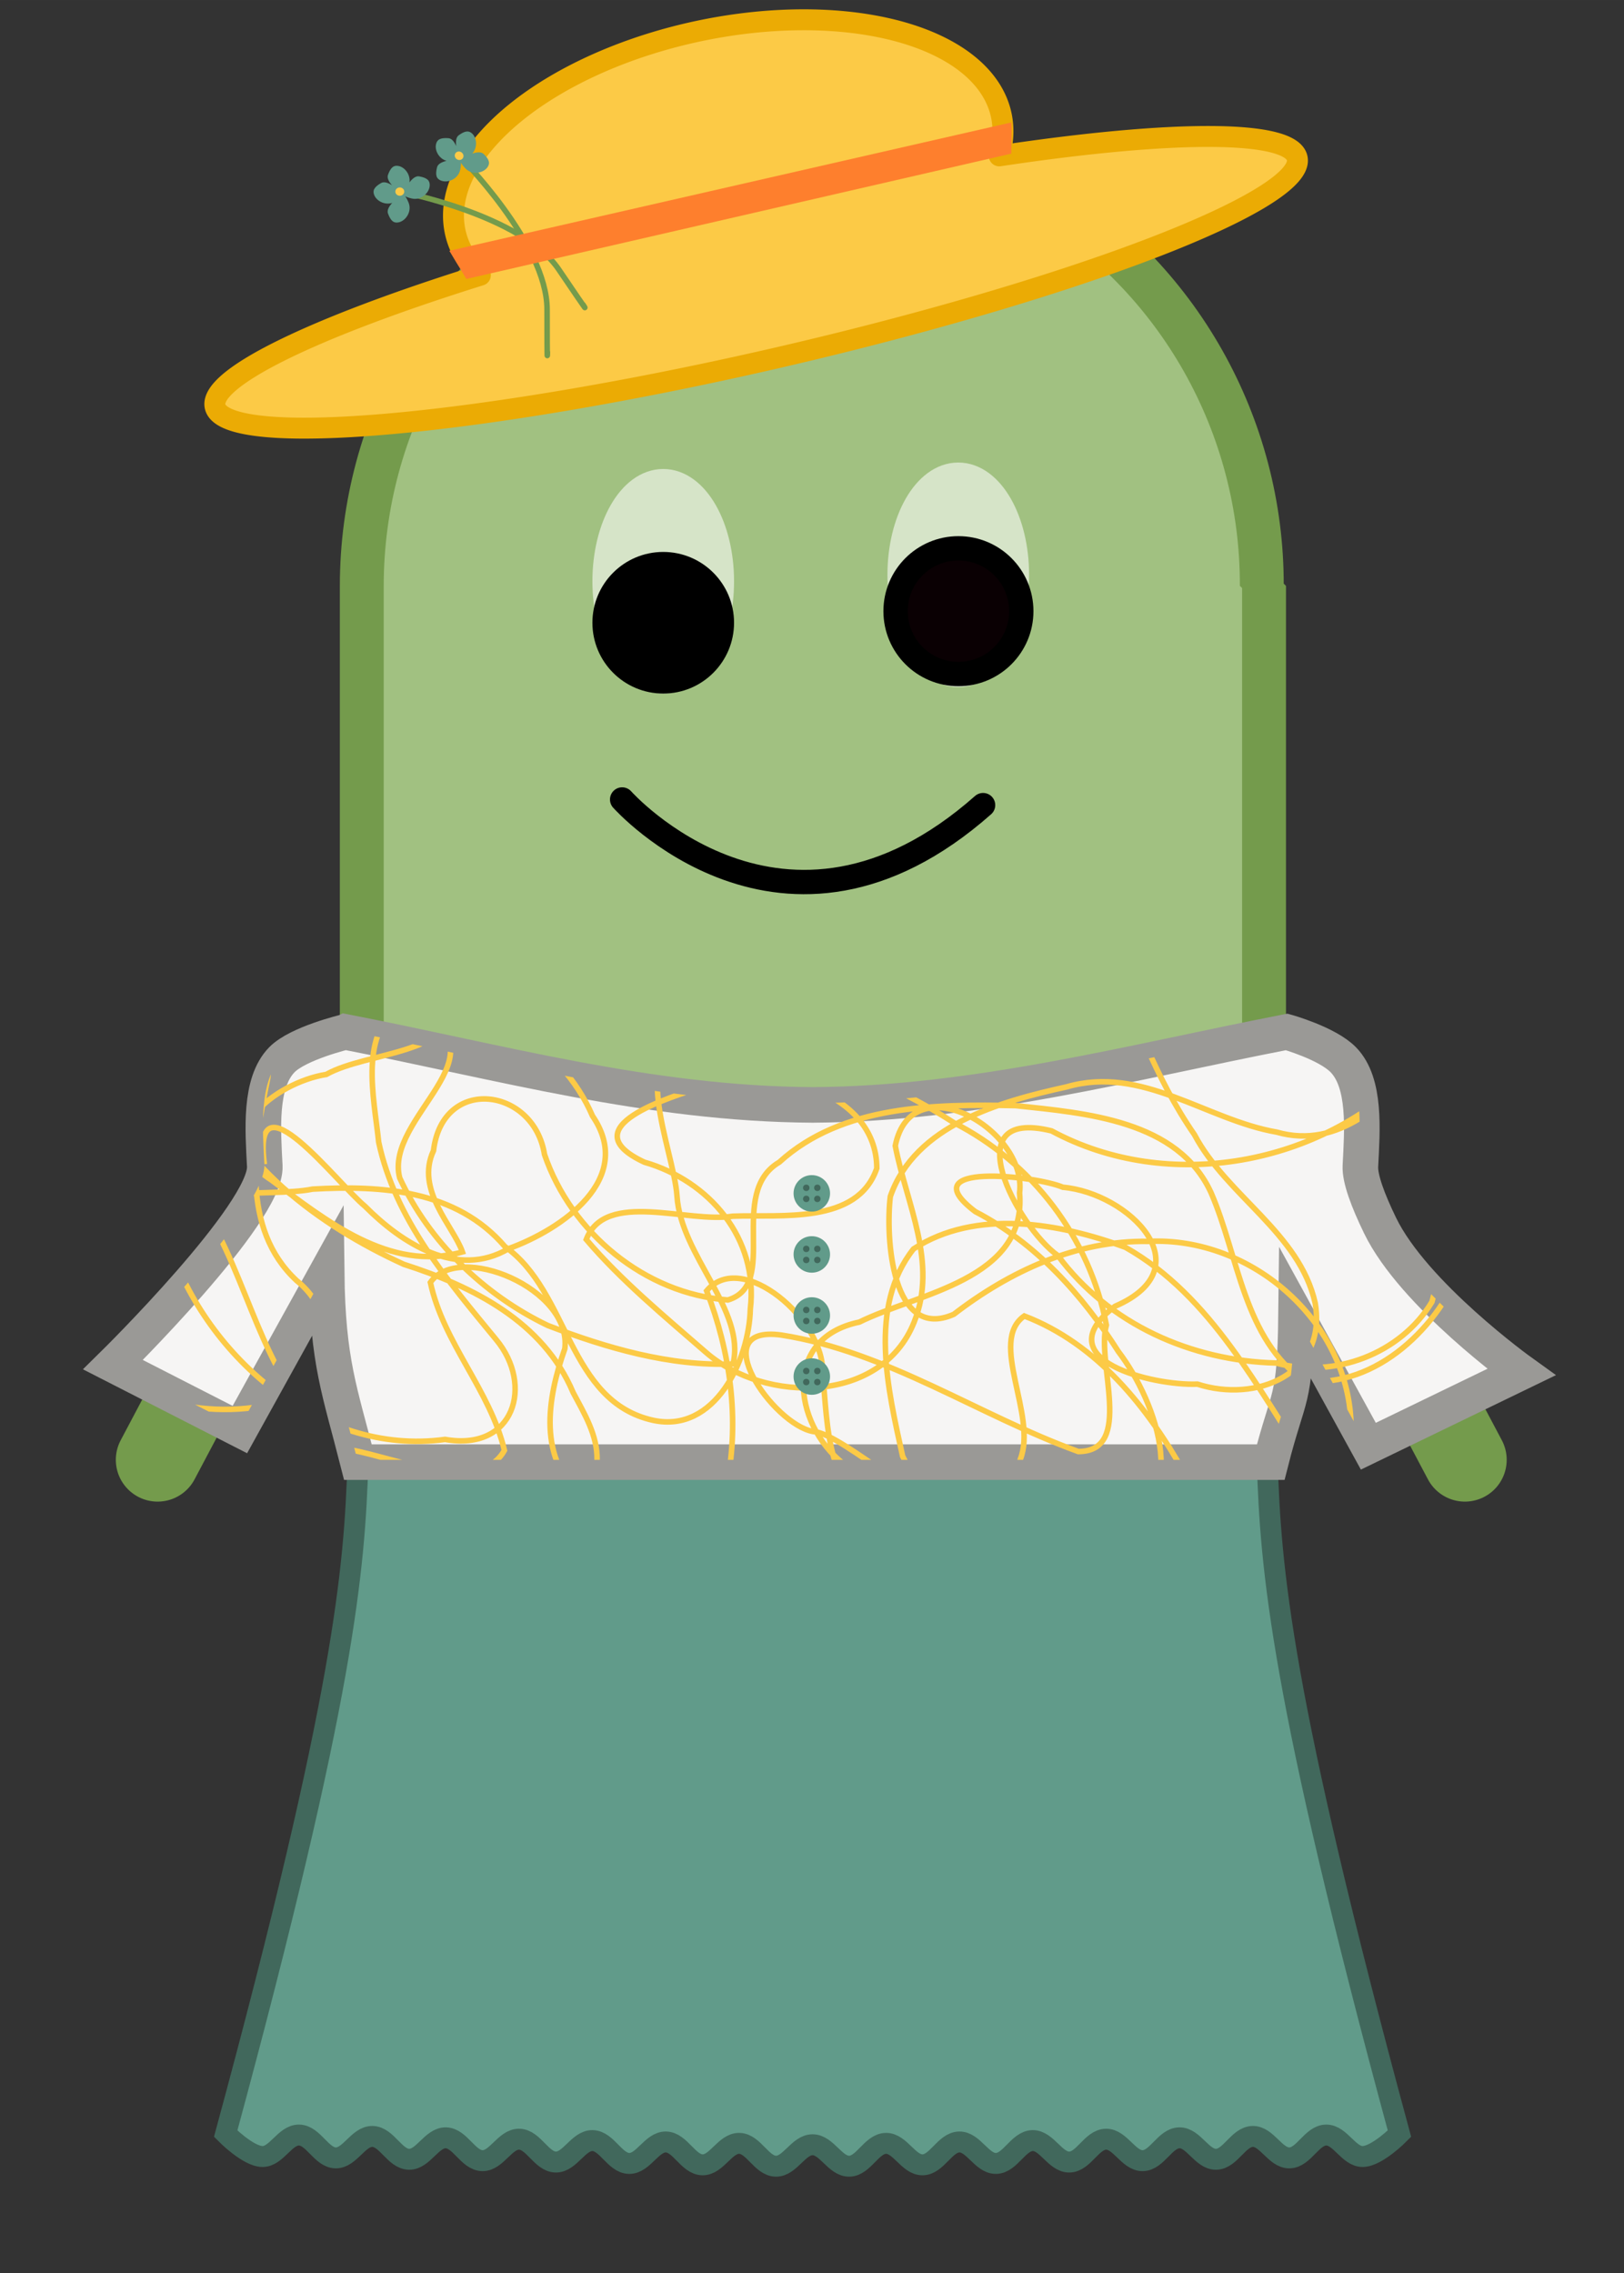 <?xml version="1.0" encoding="UTF-8" standalone="no"?>
<svg
   xmlns:osb="http://www.openswatchbook.org/uri/2009/osb"
   xmlns:dc="http://purl.org/dc/elements/1.1/"
   xmlns:cc="http://creativecommons.org/ns#"
   xmlns:rdf="http://www.w3.org/1999/02/22-rdf-syntax-ns#"
   xmlns:svg="http://www.w3.org/2000/svg"
   xmlns="http://www.w3.org/2000/svg"
   xmlns:xlink="http://www.w3.org/1999/xlink"
   xmlns:sodipodi="http://sodipodi.sourceforge.net/DTD/sodipodi-0.dtd"
   xmlns:inkscape="http://www.inkscape.org/namespaces/inkscape"
   width="293.694"
   height="411.1"
   viewBox="0 0 77.707 108.77"
   version="1.1"
   id="svg8"
   inkscape:version="1.0 (4035a4fb49, 2020-05-01)"
   sodipodi:docname="original.svg"
   inkscape:export-filename="C:\Users\johan\Bohne.png"
   inkscape:export-xdpi="300"
   inkscape:export-ydpi="300">
  <rect x="0" y="0" width="77.707" height="108.77" fill="#333333" stroke="none"/>
  <defs
     id="defs2">
    <inkscape:path-effect
       simplify_just_coalesce="false"
       simplify_individual_paths="false"
       helper_size="0"
       smooth_angles="360"
       threshold="0.001"
       steps="1"
       lpeversion="1"
       is_visible="true"
       id="path-effect3118"
       effect="simplify" />
    <linearGradient
       gradientTransform="matrix(-0.947,0,0,0.947,428.393,-165.243)"
       osb:paint="solid"
       id="linearGradient2991">
      <stop
         id="stop2989"
         offset="0"
         style="stop-color:#41685c;stop-opacity:1;" />
    </linearGradient>
    <inkscape:path-effect
       simplify_just_coalesce="false"
       simplify_individual_paths="false"
       helper_size="0"
       smooth_angles="360"
       threshold="0.001"
       steps="1"
       lpeversion="1"
       is_visible="true"
       id="path-effect2985"
       effect="simplify" />
    <linearGradient
       osb:paint="solid"
       id="linearGradient2898">
      <stop
         id="stop2896"
         offset="0"
         style="stop-color:#ebab04;stop-opacity:1;" />
    </linearGradient>
    <linearGradient
       osb:paint="solid"
       id="linearGradient2890">
      <stop
         id="stop2888"
         offset="0"
         style="stop-color:#749b4c;stop-opacity:1;" />
    </linearGradient>
    <linearGradient
       gradientTransform="rotate(19.837,704.852,1066.123)"
       osb:paint="solid"
       id="linearGradient2884">
      <stop
         id="stop2882"
         offset="0"
         style="stop-color:#619b8a;stop-opacity:1;" />
    </linearGradient>
    <linearGradient
       osb:paint="solid"
       id="linearGradient2878">
      <stop
         id="stop2876"
         offset="0"
         style="stop-color:#a1c181;stop-opacity:1;" />
    </linearGradient>
    <linearGradient
       gradientTransform="matrix(1.062,-0.244,0.248,1.079,-6.49,22.217)"
       osb:paint="solid"
       id="linearGradient2872">
      <stop
         id="stop2870"
         offset="0"
         style="stop-color:#fcca46;stop-opacity:1;" />
    </linearGradient>
    <linearGradient
       osb:paint="solid"
       id="linearGradient2866">
      <stop
         id="stop2864"
         offset="0"
         style="stop-color:#fe7f2d;stop-opacity:1;" />
    </linearGradient>
    <linearGradient
       osb:paint="solid"
       id="linearGradient942">
      <stop
         id="stop940"
         offset="0"
         style="stop-color:#233d4d;stop-opacity:1;" />
    </linearGradient>
    <linearGradient
       gradientUnits="userSpaceOnUse"
       y2="91.775"
       x2="99.67"
       y1="91.775"
       x1="54.397"
       id="linearGradient2892"
       xlink:href="#linearGradient2890"
       inkscape:collect="always" />
    <linearGradient
       gradientTransform="matrix(3.684,-0.846,0.846,3.684,0,0)"
       gradientUnits="userSpaceOnUse"
       y2="21.231"
       x2="59.208"
       y1="21.231"
       x1="5.168"
       id="linearGradient2900"
       xlink:href="#linearGradient2898"
       inkscape:collect="always" />
    <clipPath
       id="clipPath3123"
       clipPathUnits="userSpaceOnUse">
      <path
         id="path3125"
         style="fill:#f6f5f4;stroke:#9a9996;stroke-width:1;stroke-linecap:butt;stroke-linejoin:miter;stroke-miterlimit:4;stroke-dasharray:none;stroke-opacity:1"
         d="m 16.498,49.298 c 0,0 -2.262,0.54 -3.033,1.33 -1.084,1.111 -0.902,3.367 -0.815,5.08 0.113,2.237 -7.252,9.486 -7.252,9.486 l 6.062,3.1 4.145,-7.492 c 0.05,4.281 0.634,5.658 1.494,9.048 H 38.82 60.707 c 0.86,-3.39 1.161,-2.763 1.211,-7.045 l 3.453,6.284 7.309,-3.539 c 0,0 -5.145,-3.695 -6.749,-7.005 -0.583,-1.203 -0.969,-2.241 -0.939,-2.837 0.086,-1.713 0.268,-3.969 -0.816,-5.08 -0.771,-0.79 -2.705,-1.33 -2.705,-1.33 -7.352,1.427 -14.836,3.443 -22.65,3.487 -7.813,-0.044 -14.97,-2.06 -22.322,-3.487 z"
         sodipodi:nodetypes="csscccccccccsssccc" />
    </clipPath>
  </defs>
  <sodipodi:namedview
     inkscape:snap-global="true"
     inkscape:guide-bbox="true"
     showguides="true"
     id="base"
     pagecolor="#ffffff"
     bordercolor="#666666"
     borderopacity="1.0"
     inkscape:pageopacity="0.0"
     inkscape:pageshadow="2"
     inkscape:zoom="1.4142136"
     inkscape:cx="88.504932"
     inkscape:cy="202.76114"
     inkscape:document-units="mm"
     inkscape:current-layer="layer2"
     inkscape:document-rotation="0"
     showgrid="false"
     inkscape:snap-smooth-nodes="true"
     inkscape:object-paths="true"
     inkscape:snap-nodes="true"
     inkscape:window-width="1920"
     inkscape:window-height="1017"
     inkscape:window-x="-8"
     inkscape:window-y="-8"
     inkscape:window-maximized="1"
     lock-margins="false"
     fit-margin-top="20"
     fit-margin-left="20"
     fit-margin-right="20"
     fit-margin-bottom="20"
     units="px"
     inkscape:snap-object-midpoints="true">
    <sodipodi:guide
       id="guide899"
       orientation="0,-1"
       position="7.541,38.92" />
    <sodipodi:guide
       position="38.82,102.43"
       orientation="1,0"
       id="guide881" />
    <sodipodi:guide
       id="guide884"
       orientation="0,-1"
       position="38.82,59.472" />
  </sodipodi:namedview>
  <g
     inkscape:label="Body"
     inkscape:groupmode="layer"
     id="layer1"
     style="display:inline"
     transform="translate(-38.136,-44.878)">
    <path
       sodipodi:nodetypes="ccc"
       id="path72"
       d="m 55.976,95.281 -5.149,9.723 -5.149,9.723"
       style="fill:#be747c;stroke:url(#linearGradient2890);stroke-width:4;stroke-linecap:round;stroke-linejoin:miter;stroke-miterlimit:4;stroke-dasharray:none;stroke-opacity:1" />
    <path
       style="fill:#be747c;stroke:url(#linearGradient2890);stroke-width:4;stroke-linecap:round;stroke-linejoin:miter;stroke-miterlimit:4;stroke-dasharray:none;stroke-opacity:1"
       d="m 97.932,95.281 5.149,9.723 5.149,9.723"
       id="path897"
       sodipodi:nodetypes="ccc" />
    <path
       id="path903"
       d="m 70.408,131.121 v 18.268"
       style="fill:none;stroke:url(#linearGradient2890);stroke-width:4;stroke-linecap:round;stroke-linejoin:miter;stroke-miterlimit:4;stroke-dasharray:none;stroke-opacity:1" />
    <path
       style="fill:none;stroke:url(#linearGradient2890);stroke-width:4;stroke-linecap:round;stroke-linejoin:miter;stroke-miterlimit:4;stroke-dasharray:none;stroke-opacity:1"
       d="m 83.571,131.121 v 18.268"
       id="path905" />
    <path
       d="M 66.295,54.094 C 59.585,57.96 55.447,65.139 55.447,72.912 v 37.725 c -1.26e-4,7.705 4.067,14.832 10.684,18.724 6.676,3.926 14.932,3.962 21.641,0.095 6.71,-3.867 10.848,-11.046 10.848,-18.819 V 72.912 h -0.108 C 98.535,65.229 94.512,58.107 87.936,54.189 81.26,50.263 73.004,50.227 66.295,54.094 Z"
       style="fill:url(#linearGradient2878);stroke:url(#linearGradient2892);stroke-width:2.099;stroke-linecap:round;stroke-linejoin:bevel;stroke-miterlimit:4;stroke-dasharray:none;stroke-opacity:1"
       id="path1031"
       sodipodi:nodetypes="cccssccccc" />
    <path
       sodipodi:nodetypes="sssss"
       d="m 68.584,59.1 c -4.216,2.213 -4.137,5.204 -6.849,5.069 -2.436,-0.121 -0.148,-4.19 3.137,-6.4 3.442,-2.315 6.368,-3.649 8.551,-3.052 2.817,0.771 -3.336,3.593 -4.838,4.382 z"
       style="fill:#d6e4c8;fill-opacity:1;stroke:none;stroke-width:0.335;stroke-linecap:round;stroke-linejoin:bevel;stroke-miterlimit:4;stroke-dasharray:none;stroke-opacity:1"
       id="path1061" />
  </g>
  <g
     style="display:inline"
     inkscape:groupmode="layer"
     id="layer4"
     inkscape:label="Face">
    <g
       style="display:inline"
       transform="translate(-41.279,-41.35)"
       id="g1049">
      <path
         style="fill:none;stroke:#000000;stroke-width:1.165;stroke-linecap:round;stroke-linejoin:miter;stroke-miterlimit:4;stroke-dasharray:none;stroke-opacity:1"
         d="m 71.048,79.603 c 0,0 7.724,8.706 17.27,0.27"
         id="path1033" />
      <g
         id="g1047">
        <g
           id="g1039">
          <ellipse
             cy="69.163"
             cx="73.014"
             id="ellipse1035"
             style="fill:#d6e4c8;fill-opacity:1;stroke:#d6e4c8;stroke-width:1.459;stroke-linecap:round;stroke-linejoin:bevel;stroke-miterlimit:4;stroke-dasharray:none;stroke-opacity:1"
             rx="2.659"
             ry="4.644" />
          <circle
             style="fill:#000000;fill-opacity:1;stroke:#000000;stroke-width:1.165;stroke-linecap:round;stroke-linejoin:bevel;stroke-miterlimit:4;stroke-dasharray:none;stroke-opacity:1"
             id="circle1037"
             cx="73.014"
             cy="71.147"
             r="2.806" />
        </g>
        <g
           id="g1045">
          <ellipse
             ry="4.644"
             rx="2.659"
             style="fill:#d6e4c8;fill-opacity:1;stroke:#d6e4c8;stroke-width:1.459;stroke-linecap:round;stroke-linejoin:bevel;stroke-miterlimit:4;stroke-dasharray:none;stroke-opacity:1"
             id="ellipse1041"
             cx="87.131"
             cy="68.854" />
          <circle
             style="fill:#0a0003;fill-opacity:1;stroke:#000000;stroke-width:1.165;stroke-linecap:round;stroke-linejoin:bevel;stroke-miterlimit:4;stroke-dasharray:none;stroke-opacity:1"
             id="circle1043"
             cx="87.139"
             cy="70.593"
             r="3.007" />
        </g>
      </g>
    </g>
  </g>
  <g
     inkscape:groupmode="layer"
     id="layer2"
     inkscape:label="Shirt"
     style="display:inline"
     transform="translate(-38.136,-44.878)">
    <path
       sodipodi:nodetypes="cccccccccccccccccaccccccccccccccccccc"
       transform="matrix(0.265,0,0,0.265,38.136,44.878)"
       d="m 64.625,264 c -0.612,19.296 -2.338,41.794 -23.875,121.25 0,0 4.022,4.089 6.623,4.125 2.558,0.034 4.065,-3.91 6.623,-3.875 2.601,0.038 4.022,4.089 6.623,4.125 2.558,0.034 4.067,-3.91 6.625,-3.875 2.601,0.038 4.022,4.089 6.623,4.125 2.558,0.034 4.065,-3.91 6.623,-3.875 2.601,0.038 4.022,4.089 6.623,4.125 2.558,0.034 4.065,-3.91 6.623,-3.875 2.601,0.038 4.022,4.089 6.623,4.125 2.558,0.034 4.065,-3.91 6.623,-3.875 2.601,0.038 4.024,4.089 6.625,4.125 2.558,0.034 4.065,-3.91 6.623,-3.875 2.601,0.038 4.022,4.089 6.623,4.125 2.558,0.034 4.065,-3.91 6.623,-3.875 2.601,0.038 4.022,4.089 6.623,4.125 2.558,0.034 4.065,-3.875 6.623,-3.875 2.558,0 4.065,3.909 6.623,3.875 2.601,-0.036 4.024,-4.087 6.625,-4.125 2.558,-0.035 4.065,3.909 6.623,3.875 2.601,-0.036 4.022,-4.087 6.623,-4.125 2.558,-0.035 4.065,3.909 6.623,3.875 2.601,-0.036 4.022,-4.087 6.623,-4.125 2.558,-0.035 4.065,3.909 6.623,3.875 2.601,-0.036 4.022,-4.087 6.623,-4.125 2.558,-0.035 4.065,3.909 6.623,3.875 2.601,-0.036 4.024,-4.087 6.625,-4.125 2.558,-0.035 4.065,3.909 6.623,3.875 2.601,-0.036 4.022,-4.087 6.623,-4.125 2.558,-0.035 4.065,3.909 6.623,3.875 2.601,-0.036 4.022,-4.087 6.623,-4.125 2.558,-0.035 4.065,3.909 6.623,3.875 2.601,-0.036 6.623,-4.125 6.623,-4.125 C 231.158,305.794 229.432,283.296 228.82,264 h -82.098 z"
       style="fill:url(#linearGradient2884);stroke:url(#linearGradient2991);stroke-width:3.78;stroke-linecap:butt;stroke-linejoin:miter;stroke-miterlimit:4;stroke-dasharray:none;stroke-opacity:1"
       id="path3197" />
    <g
       id="g3163"
       style="display:inline"
       transform="translate(38.136,44.878)">
      <path
         id="path2987"
         style="fill:#f6f5f4;stroke:#9a9996;stroke-width:6.425;stroke-linecap:butt;stroke-linejoin:miter;stroke-miterlimit:4;stroke-dasharray:none;stroke-opacity:1;paint-order:stroke markers fill"
         d="m 62.355,186.322 c 0,0 -8.55,2.04 -11.463,5.027 -4.096,4.2 -3.409,12.727 -3.082,19.201 0.427,8.456 -27.409,35.853 -27.409,35.853 l 22.912,11.715 15.665,-28.318 C 59.168,245.983 61.374,251.186 64.625,264 h 82.098 82.723 c 3.251,-12.814 4.387,-10.443 4.576,-26.625 l 13.049,23.75 27.625,-13.375 c 0,0 -19.445,-13.965 -25.51,-26.477 -2.203,-4.545 -3.663,-8.469 -3.549,-10.723 0.327,-6.474 1.012,-15.001 -3.084,-19.201 -2.913,-2.987 -10.225,-5.027 -10.225,-5.027 -27.789,5.393 -56.074,13.012 -85.605,13.178 -29.531,-0.166 -56.578,-7.785 -84.367,-13.178 z"
         transform="scale(0.265)"
         sodipodi:nodetypes="csscccccccccsssccc" />
      <path
         id="path3116"
         style="fill:none;stroke:url(#linearGradient2872);stroke-width:0.265px;stroke-linecap:butt;stroke-linejoin:miter;stroke-opacity:1"
         d="m 12.65,55.708 c -0.611,-4.504 3.503,0.932 4.815,2.009 1.744,1.756 4.404,3.491 6.87,2.029 2.543,-0.921 6.075,-3.341 4.015,-6.351 -1.47,-3.406 -5.305,-5.878 -9.026,-5.368 -2.208,1.267 -1.422,4.493 -1.204,6.623 0.782,3.685 3.297,6.62 5.617,9.442 1.821,2.19 0.866,5.364 -2.44,4.781 -6.089,0.826 -11.605,-4.119 -13.316,-9.671 0.476,-2.738 4.794,-1.864 6.977,-2.306 3.307,-0.188 6.881,0.039 9.206,2.754 3.079,2.168 2.996,7.41 7.097,8.311 2.945,0.63 4.585,-2.879 4.642,-5.333 0.394,-3.372 -1.96,-6.126 -5.07,-7.02 -3.596,-1.677 1.24,-3.115 2.916,-3.647 2.991,-1.123 8.2,0.208 8.205,3.939 -0.922,2.703 -4.589,2.203 -6.893,2.292 -2.149,0.35 -6.096,-1.268 -7.009,1.115 1.657,1.953 3.764,3.693 5.735,5.408 2.839,2.463 8.397,2.45 9.951,-1.45 1.151,-2.84 -0.37,-5.675 -0.9,-8.441 0.778,-3.902 6.32,-0.814 5.948,2.252 0.351,4.162 -4.848,4.792 -7.667,6.183 -3.871,0.803 -3.09,5.206 -0.505,6.964 3.421,2.79 8.13,3.272 12.384,3.014 4.218,-1.053 2.36,-6.149 0.517,-8.567 -1.733,-2.728 -3.954,-5.191 -6.85,-6.699 -3.144,-2.385 2.895,-1.722 4.194,-1.164 3.129,0.274 6.781,3.837 2.498,5.694 -3.407,2.561 1.821,3.813 3.938,3.726 2.807,0.906 6.208,-0.461 5.636,-3.876 -0.753,-3.365 -4.222,-5.113 -5.779,-8.062 -1.88,-2.719 -2.99,-5.865 -4.16,-8.916 1.112,-3.53 6.715,-1.908 9.421,-1.054 2.478,1.088 7.474,3.656 5.187,6.925 -4.379,4.513 -11.693,5.883 -17.284,2.866 -4.679,-1.155 -1.649,4.583 0.307,5.97 2.43,3.285 6.396,5.033 10.426,5.137 2.8,0.751 5.958,-0.432 7.467,-2.922 0.768,-3.021 3.04,-6.879 6.737,-5.35 3.236,1.644 4.07,5.901 3.566,9.208 -0.366,2.942 -3.479,4.494 -5.916,5.55 -3.286,1.122 -7.787,1.846 -10.146,-1.391 -2.559,-3.81 -4.767,-8.291 -8.908,-10.632 -3.157,-1.163 -7.149,-1.864 -10.137,0.076 -2.189,2.77 -1.224,6.732 -0.523,9.918 1.9,3.531 -2.778,-1.106 -4.27,-1.176 -1.93,-0.328 -5.259,-5.131 -1.531,-4.619 5.092,0.797 9.437,3.846 14.21,5.574 2.684,-0.011 0.845,-4.254 1.341,-6.054 -0.796,-4.154 -3.534,-7.764 -7.301,-9.682 -3.666,-2.367 -7.899,-3.792 -12.249,-4.099 -3.558,0.26 -1.151,5.35 -0.996,7.6 0.171,2.855 3.3,5.469 2.682,8.043 -3.016,0.127 -6.057,-0.766 -8.864,-1.84 -3.037,-1.456 -5.68,-3.995 -7.085,-7.06 -0.765,-2.91 5.245,-5.961 0.746,-7.994 -2.666,-1.506 -6.824,-0.186 -7.058,3.202 -0.668,3.221 -1.306,7.203 1.379,9.703 2.597,2.095 1.38,5.939 -2.043,6.072 -3.912,0.541 -7.713,-1.351 -10.936,-3.358 -2.491,-1.909 -0.456,-5.133 1.382,-6.678 2.276,-2.953 6.589,-1.114 7.897,1.834 1.798,3.524 2.626,8.113 6.327,10.239 2.091,0.376 6.147,2.128 7.316,0.015 -0.675,-2.862 -2.921,-5.134 -3.543,-8.034 1.35,-1.947 6.778,0.291 6.434,3.169 -0.837,2.366 -1.34,5.322 0.915,7.15 1.772,1.644 6.455,2.732 6.843,-0.701 0.611,-3.079 0.151,-6.314 -0.973,-9.217 1.695,-2.022 5.667,1.452 5.544,3.919 0.268,2.435 0.113,6.322 3.344,6.73 2.313,0.608 5.578,0.212 6.123,-2.594 0.822,-2.104 -1.547,-5.635 0.189,-6.852 3.484,1.335 5.901,4.364 7.669,7.529 2.048,3.238 8.163,1.877 7.968,-2.173 -0.025,-5.032 -4.754,-9.178 -9.712,-8.924 -3.429,-0.061 -6.634,1.435 -9.297,3.487 -2.982,1.318 -3.272,-3.699 -3.039,-5.634 1.182,-3.424 5.257,-4.546 8.443,-5.248 3.615,-1.048 6.658,1.58 10.048,2.167 2.981,0.851 5.286,-1.475 6.762,-3.278 2.131,2.537 2.909,6.295 2.161,9.518 -1.117,3.052 -4.136,6.001 -7.591,5.67 -2.906,-1.979 -3.16,-5.978 -4.469,-8.996 -1.583,-3.492 -6.001,-3.82 -9.355,-4.182 -3.851,-0.074 -8.296,-0.044 -11.311,2.705 -2.526,1.49 0.042,5.854 -2.462,6.594 -3.975,-0.294 -7.494,-3.221 -8.773,-6.961 -0.512,-3.223 -4.882,-3.787 -5.311,-0.184 -0.881,1.888 0.953,3.614 1.384,4.847 -3.492,0.989 -6.531,-1.52 -9.151,-3.448 -3.185,-2.056 0.189,-4.661 2.638,-5.047 1.96,-1.102 6.26,-0.939 6.254,-3.596 -1.971,-1.884 -5.091,-1.413 -7.557,-1.005 -2.148,0.445 -5.235,1.745 -4.615,4.468 1.488,4.364 5.567,7.366 9.625,9.219 3.311,1.062 6.667,2.734 8.104,6.138 0.534,1.004 1.167,2.041 1.145,3.222"
         clip-path="url(#clipPath3123)" />
      <g
         id="g3114">
        <g
           transform="translate(0,-2.084)"
           id="g3022">
          <circle
             style="fill:url(#linearGradient2884);fill-opacity:1;fill-rule:evenodd;stroke:none;stroke-width:0.544;stroke-linecap:round;stroke-linejoin:round;stroke-miterlimit:4;stroke-dasharray:none;stroke-opacity:1;paint-order:stroke fill markers"
             id="path2998"
             cx="38.844"
             cy="59.184"
             r="0.873" />
          <g
             id="g3014"
             transform="translate(-1.981,0.028)">
            <circle
               r="0.154"
               cy="58.891"
               cx="40.56"
               id="path3002"
               style="fill:url(#linearGradient2991);fill-opacity:1;fill-rule:evenodd;stroke:none;stroke-width:1;stroke-linecap:round;stroke-linejoin:round;stroke-miterlimit:4;stroke-dasharray:none;stroke-opacity:1;paint-order:stroke fill markers" />
            <circle
               style="fill:url(#linearGradient2991);fill-opacity:1;fill-rule:evenodd;stroke:none;stroke-width:1;stroke-linecap:round;stroke-linejoin:round;stroke-miterlimit:4;stroke-dasharray:none;stroke-opacity:1;paint-order:stroke fill markers"
               id="circle3004"
               cx="41.09"
               cy="58.891"
               r="0.154" />
            <circle
               r="0.154"
               cy="59.42"
               cx="41.09"
               id="circle3006"
               style="fill:url(#linearGradient2991);fill-opacity:1;fill-rule:evenodd;stroke:none;stroke-width:1;stroke-linecap:round;stroke-linejoin:round;stroke-miterlimit:4;stroke-dasharray:none;stroke-opacity:1;paint-order:stroke fill markers" />
            <circle
               style="fill:url(#linearGradient2991);fill-opacity:1;fill-rule:evenodd;stroke:none;stroke-width:1;stroke-linecap:round;stroke-linejoin:round;stroke-miterlimit:4;stroke-dasharray:none;stroke-opacity:1;paint-order:stroke fill markers"
               id="circle3008"
               cx="40.56"
               cy="59.42"
               r="0.154" />
          </g>
        </g>
        <g
           id="g3036"
           transform="translate(0,0.838)">
          <circle
             r="0.873"
             cy="59.184"
             cx="38.844"
             id="circle3024"
             style="fill:url(#linearGradient2884);fill-opacity:1;fill-rule:evenodd;stroke:none;stroke-width:0.544;stroke-linecap:round;stroke-linejoin:round;stroke-miterlimit:4;stroke-dasharray:none;stroke-opacity:1;paint-order:stroke fill markers" />
          <g
             transform="translate(-1.981,0.028)"
             id="g3034">
            <circle
               style="fill:url(#linearGradient2991);fill-opacity:1;fill-rule:evenodd;stroke:none;stroke-width:1;stroke-linecap:round;stroke-linejoin:round;stroke-miterlimit:4;stroke-dasharray:none;stroke-opacity:1;paint-order:stroke fill markers"
               id="circle3026"
               cx="40.56"
               cy="58.891"
               r="0.154" />
            <circle
               r="0.154"
               cy="58.891"
               cx="41.09"
               id="circle3028"
               style="fill:url(#linearGradient2991);fill-opacity:1;fill-rule:evenodd;stroke:none;stroke-width:1;stroke-linecap:round;stroke-linejoin:round;stroke-miterlimit:4;stroke-dasharray:none;stroke-opacity:1;paint-order:stroke fill markers" />
            <circle
               style="fill:url(#linearGradient2991);fill-opacity:1;fill-rule:evenodd;stroke:none;stroke-width:1;stroke-linecap:round;stroke-linejoin:round;stroke-miterlimit:4;stroke-dasharray:none;stroke-opacity:1;paint-order:stroke fill markers"
               id="circle3030"
               cx="41.09"
               cy="59.42"
               r="0.154" />
            <circle
               r="0.154"
               cy="59.42"
               cx="40.56"
               id="circle3032"
               style="fill:url(#linearGradient2991);fill-opacity:1;fill-rule:evenodd;stroke:none;stroke-width:1;stroke-linecap:round;stroke-linejoin:round;stroke-miterlimit:4;stroke-dasharray:none;stroke-opacity:1;paint-order:stroke fill markers" />
          </g>
        </g>
        <g
           transform="translate(0,3.759)"
           id="g3050">
          <circle
             style="fill:url(#linearGradient2884);fill-opacity:1;fill-rule:evenodd;stroke:none;stroke-width:0.544;stroke-linecap:round;stroke-linejoin:round;stroke-miterlimit:4;stroke-dasharray:none;stroke-opacity:1;paint-order:stroke fill markers"
             id="circle3038"
             cx="38.844"
             cy="59.184"
             r="0.873" />
          <g
             id="g3048"
             transform="translate(-1.981,0.028)">
            <circle
               r="0.154"
               cy="58.891"
               cx="40.56"
               id="circle3040"
               style="fill:url(#linearGradient2991);fill-opacity:1;fill-rule:evenodd;stroke:none;stroke-width:1;stroke-linecap:round;stroke-linejoin:round;stroke-miterlimit:4;stroke-dasharray:none;stroke-opacity:1;paint-order:stroke fill markers" />
            <circle
               style="fill:url(#linearGradient2991);fill-opacity:1;fill-rule:evenodd;stroke:none;stroke-width:1;stroke-linecap:round;stroke-linejoin:round;stroke-miterlimit:4;stroke-dasharray:none;stroke-opacity:1;paint-order:stroke fill markers"
               id="circle3042"
               cx="41.09"
               cy="58.891"
               r="0.154" />
            <circle
               r="0.154"
               cy="59.42"
               cx="41.09"
               id="circle3044"
               style="fill:url(#linearGradient2991);fill-opacity:1;fill-rule:evenodd;stroke:none;stroke-width:1;stroke-linecap:round;stroke-linejoin:round;stroke-miterlimit:4;stroke-dasharray:none;stroke-opacity:1;paint-order:stroke fill markers" />
            <circle
               style="fill:url(#linearGradient2991);fill-opacity:1;fill-rule:evenodd;stroke:none;stroke-width:1;stroke-linecap:round;stroke-linejoin:round;stroke-miterlimit:4;stroke-dasharray:none;stroke-opacity:1;paint-order:stroke fill markers"
               id="circle3046"
               cx="40.56"
               cy="59.42"
               r="0.154" />
          </g>
        </g>
        <g
           id="g3064"
           transform="translate(0,6.681)">
          <circle
             r="0.873"
             cy="59.184"
             cx="38.844"
             id="circle3052"
             style="fill:url(#linearGradient2884);fill-opacity:1;fill-rule:evenodd;stroke:none;stroke-width:0.544;stroke-linecap:round;stroke-linejoin:round;stroke-miterlimit:4;stroke-dasharray:none;stroke-opacity:1;paint-order:stroke fill markers" />
          <g
             transform="translate(-1.981,0.028)"
             id="g3062">
            <circle
               style="fill:url(#linearGradient2991);fill-opacity:1;fill-rule:evenodd;stroke:none;stroke-width:1;stroke-linecap:round;stroke-linejoin:round;stroke-miterlimit:4;stroke-dasharray:none;stroke-opacity:1;paint-order:stroke fill markers"
               id="circle3054"
               cx="40.56"
               cy="58.891"
               r="0.154" />
            <circle
               r="0.154"
               cy="58.891"
               cx="41.09"
               id="circle3056"
               style="fill:url(#linearGradient2991);fill-opacity:1;fill-rule:evenodd;stroke:none;stroke-width:1;stroke-linecap:round;stroke-linejoin:round;stroke-miterlimit:4;stroke-dasharray:none;stroke-opacity:1;paint-order:stroke fill markers" />
            <circle
               style="fill:url(#linearGradient2991);fill-opacity:1;fill-rule:evenodd;stroke:none;stroke-width:1;stroke-linecap:round;stroke-linejoin:round;stroke-miterlimit:4;stroke-dasharray:none;stroke-opacity:1;paint-order:stroke fill markers"
               id="circle3058"
               cx="41.09"
               cy="59.42"
               r="0.154" />
            <circle
               r="0.154"
               cy="59.42"
               cx="40.56"
               id="circle3060"
               style="fill:url(#linearGradient2991);fill-opacity:1;fill-rule:evenodd;stroke:none;stroke-width:1;stroke-linecap:round;stroke-linejoin:round;stroke-miterlimit:4;stroke-dasharray:none;stroke-opacity:1;paint-order:stroke fill markers" />
          </g>
        </g>
      </g>
    </g>
  </g>
  <g
     style="display:inline"
     inkscape:groupmode="layer"
     id="layer3"
     inkscape:label="Pants"
     transform="translate(-38.136,-44.878)" />
  <g
     style="display:inline"
     inkscape:label="Hat"
     id="layer5"
     inkscape:groupmode="layer">
    <g
       id="g2968"
       style="display:inline">
      <path
         id="path2894"
         style="fill:url(#linearGradient2872);fill-opacity:1;fill-rule:evenodd;stroke:url(#linearGradient2900);stroke-width:3.78;stroke-linecap:round;stroke-linejoin:round;stroke-miterlimit:4;stroke-dasharray:none;stroke-opacity:1;paint-order:stroke fill markers"
         d="M 145.074,3.57 A 26.25,50.413 77.955 0 0 126.832,5.471 26.25,50.413 77.955 0 0 82.102,41.406 26.25,50.413 77.955 0 0 86.73,49.693 14.142,100.232 77.064 0 0 38.842,73.41 14.142,100.232 77.064 0 0 139.695,64.756 14.142,100.232 77.064 0 0 234.219,28.535 14.142,100.232 77.064 0 0 180.432,28.143 26.25,50.413 77.955 0 0 180.877,21.223 26.25,50.413 77.955 0 0 145.074,3.57 Z"
         transform="scale(0.265)" />
      <g
         id="g2944">
        <path
           id="path2909"
           d="m 19.13,9.167 c 0,0 5.835,1.112 7.605,3.724 1.77,2.612 1.141,1.655 1.141,1.655"
           style="fill:none;stroke:url(#linearGradient2890);stroke-width:0.265px;stroke-linecap:butt;stroke-linejoin:miter;stroke-opacity:1" />
        <g
           transform="translate(1.079,0.583)"
           id="g2938">
          <path
             id="path2911"
             style="fill:url(#linearGradient2884);stroke:none;stroke-width:1.002;stroke-linecap:butt;stroke-linejoin:miter;stroke-miterlimit:4;stroke-dasharray:none;stroke-opacity:1"
             d="m 67.629,27.734 c -0.67,-0.039 -1.182,0.357 -1.646,1.633 -0.215,0.592 0.188,1.274 0.734,1.881 -0.692,-0.434 -1.432,-0.714 -1.979,-0.4 -1.345,0.774 -1.548,1.414 -1.232,2.189 0.436,1.071 1.91,1.827 3.242,1.398 -0.563,0.615 -0.985,1.311 -0.766,1.914 0.53,1.458 1.125,1.769 1.943,1.592 1.301,-0.282 2.43,-1.989 1.768,-3.58 -0.248,-0.595 -0.443,-0.907 -0.609,-1.125 0.243,0.127 0.585,0.267 1.213,0.408 1.681,0.379 3.167,-1.028 3.221,-2.357 0.034,-0.837 -0.374,-1.371 -1.902,-1.643 -0.632,-0.112 -1.245,0.425 -1.754,1.086 0.194,-1.387 -0.804,-2.71 -1.936,-2.955 -0.102,-0.022 -0.201,-0.035 -0.297,-0.041 z"
             transform="scale(0.265)" />
          <ellipse
             style="fill:url(#linearGradient2872);fill-opacity:1;fill-rule:evenodd;stroke:none;stroke-width:0.265;stroke-linecap:round;stroke-linejoin:round;stroke-miterlimit:4;stroke-dasharray:none;stroke-opacity:1;paint-order:stroke fill markers"
             id="path2921"
             cx="18.051"
             cy="8.584"
             rx="0.213"
             ry="0.199" />
        </g>
      </g>
      <g
         id="g2954"
         transform="rotate(34.109,23.344,12.936)">
        <path
           style="fill:none;stroke:url(#linearGradient2890);stroke-width:0.265px;stroke-linecap:butt;stroke-linejoin:miter;stroke-opacity:1"
           d="m 19.13,9.167 c 0,0 5.835,1.112 7.605,3.724 1.77,2.612 1.141,1.655 1.141,1.655"
           id="path2946" />
        <g
           id="g2952"
           transform="translate(1.079,0.583)">
          <path
             transform="scale(0.265)"
             d="m 67.629,27.734 c -0.67,-0.039 -1.182,0.357 -1.646,1.633 -0.215,0.592 0.188,1.274 0.734,1.881 -0.692,-0.434 -1.432,-0.714 -1.979,-0.4 -1.345,0.774 -1.548,1.414 -1.232,2.189 0.436,1.071 1.91,1.827 3.242,1.398 -0.563,0.615 -0.985,1.311 -0.766,1.914 0.53,1.458 1.125,1.769 1.943,1.592 1.301,-0.282 2.43,-1.989 1.768,-3.58 -0.248,-0.595 -0.443,-0.907 -0.609,-1.125 0.243,0.127 0.585,0.267 1.213,0.408 1.681,0.379 3.167,-1.028 3.221,-2.357 0.034,-0.837 -0.374,-1.371 -1.902,-1.643 -0.632,-0.112 -1.245,0.425 -1.754,1.086 0.194,-1.387 -0.804,-2.71 -1.936,-2.955 -0.102,-0.022 -0.201,-0.035 -0.297,-0.041 z"
             style="fill:url(#linearGradient2884);stroke:none;stroke-width:1.002;stroke-linecap:butt;stroke-linejoin:miter;stroke-miterlimit:4;stroke-dasharray:none;stroke-opacity:1"
             id="path2948" />
          <ellipse
             ry="0.199"
             rx="0.213"
             cy="8.584"
             cx="18.051"
             id="ellipse2950"
             style="fill:url(#linearGradient2872);fill-opacity:1;fill-rule:evenodd;stroke:none;stroke-width:0.265;stroke-linecap:round;stroke-linejoin:round;stroke-miterlimit:4;stroke-dasharray:none;stroke-opacity:1;paint-order:stroke fill markers" />
        </g>
      </g>
      <path
         style="fill:url(#linearGradient2866);stroke:none;stroke-width:0.265px;stroke-linecap:butt;stroke-linejoin:miter;stroke-opacity:1"
         d="m 21.5,11.999 26.884,-6.14 c 0.041,0.116 0.006,0.981 0.007,1.491 L 22.316,13.347 Z"
         id="path2907"
         sodipodi:nodetypes="ccccc" />
    </g>
  </g>
</svg>
